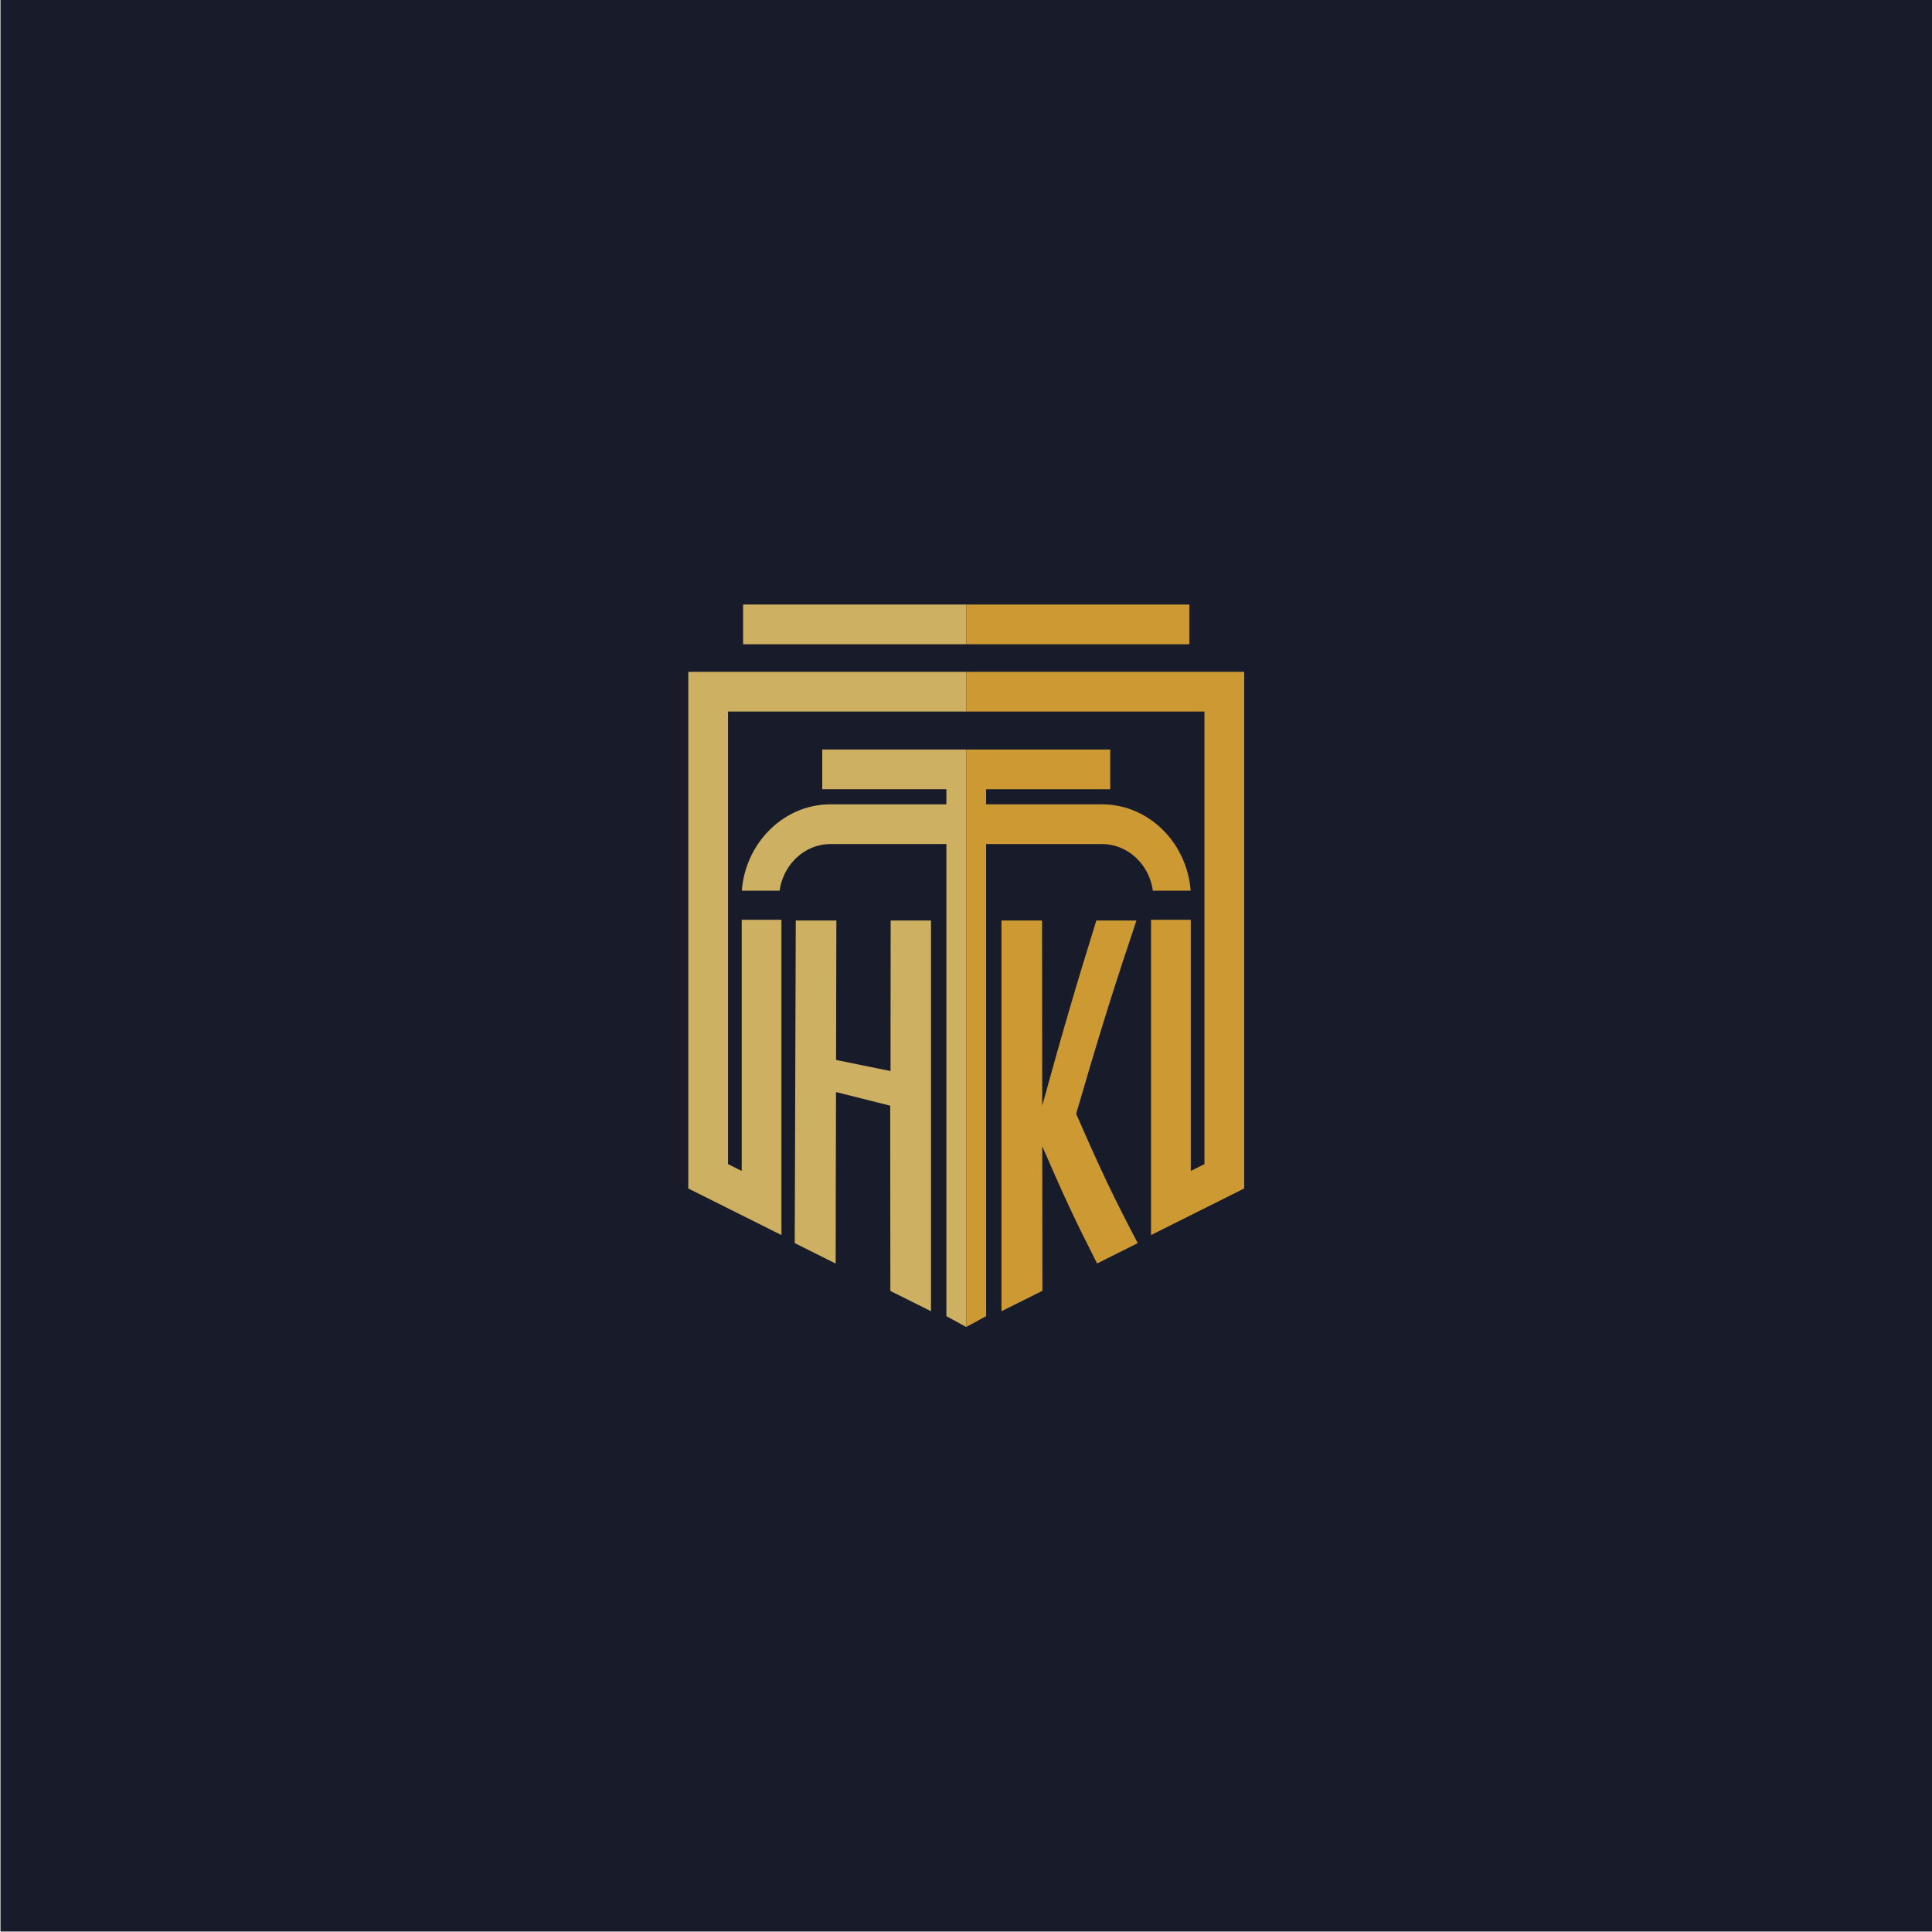 <?xml version="1.0" encoding="UTF-8"?>
<svg xmlns="http://www.w3.org/2000/svg" xmlns:xlink="http://www.w3.org/1999/xlink" width="300px" height="300px" viewBox="0 0 300 300" version="1.1">
<g id="surface1">
<path style=" stroke:none;fill-rule:evenodd;fill:rgb(9.02%,10.588%,16.471%);fill-opacity:1;" d="M 0.074 0 L 300 0 L 300 299.926 L 0.074 299.926 L 0.074 0 "/>
<path style=" stroke:none;fill-rule:evenodd;fill:rgb(80.392%,69.02%,38.039%);fill-opacity:1;" d="M 121.344 184.91 L 121.344 142.82 L 115.172 142.82 L 115.172 181.824 L 113.047 180.762 L 113.047 110.488 L 150.039 110.488 L 150.039 104.32 L 106.875 104.32 L 106.875 184.547 L 121.344 191.781 L 121.344 184.91 "/>
<path style=" stroke:none;fill-rule:evenodd;fill:rgb(80%,60%,20%);fill-opacity:1;" d="M 150.035 110.488 L 187.027 110.488 L 187.027 180.762 L 184.902 181.824 L 184.902 142.82 L 178.73 142.82 L 178.73 191.781 L 193.199 184.547 C 193.199 157.805 193.199 131.062 193.199 104.32 L 150.039 104.32 L 150.035 110.488 "/>
<path style=" stroke:none;fill-rule:evenodd;fill:rgb(80.392%,69.02%,38.039%);fill-opacity:1;" d="M 127.68 122.555 L 146.953 122.555 L 146.953 124.895 L 128.953 124.895 C 125.152 124.895 121.699 126.535 119.195 129.184 C 116.945 131.562 115.461 134.758 115.188 138.305 L 121.059 138.305 C 121.309 136.465 122.129 134.809 123.324 133.547 C 124.77 132.016 126.762 131.066 128.953 131.066 L 146.953 131.066 L 146.953 204.375 L 150.039 206.055 L 150.039 116.383 L 127.68 116.383 L 127.68 122.555 "/>
<path style=" stroke:none;fill-rule:evenodd;fill:rgb(80%,60%,20%);fill-opacity:1;" d="M 171.121 124.895 L 153.125 124.895 L 153.125 122.555 L 172.395 122.555 L 172.395 116.383 L 150.039 116.383 L 150.039 206.055 L 153.125 204.375 L 153.125 131.066 L 171.121 131.066 C 173.312 131.066 175.305 132.016 176.754 133.547 C 177.945 134.809 178.766 136.465 179.016 138.305 L 184.887 138.305 C 184.613 134.758 183.129 131.562 180.879 129.184 C 178.379 126.535 174.922 124.895 171.121 124.895 "/>
<path style=" stroke:none;fill-rule:evenodd;fill:rgb(80.392%,69.02%,38.039%);fill-opacity:1;" d="M 150.039 93.871 L 115.391 93.871 L 115.391 100.043 L 150.039 100.043 L 150.039 93.871 "/>
<path style=" stroke:none;fill-rule:evenodd;fill:rgb(80%,60%,20%);fill-opacity:1;" d="M 150.039 93.871 L 150.039 100.043 L 184.684 100.043 L 184.684 93.871 L 150.039 93.871 "/>
<path style=" stroke:none;fill-rule:nonzero;fill:rgb(80%,60%,20%);fill-opacity:1;" d="M 161.84 177.988 C 161.844 181.727 161.848 185.477 161.852 189.211 C 161.855 192.949 161.859 196.699 161.863 200.438 C 160.801 200.965 159.742 201.5 158.684 202.027 C 157.625 202.555 156.566 203.082 155.508 203.609 C 155.508 193.504 155.508 183.387 155.508 173.281 C 155.508 163.172 155.508 153.051 155.508 142.938 C 156.555 142.938 157.609 142.938 158.656 142.938 C 159.707 142.938 160.758 142.938 161.812 142.938 C 161.816 147.734 161.82 152.531 161.824 157.324 C 161.828 162.109 161.832 166.898 161.836 171.691 C 163.238 166.605 164.629 161.633 166.043 156.789 C 167.426 152.059 168.844 147.438 170.238 142.938 C 171.277 142.938 172.316 142.938 173.352 142.938 C 174.383 142.938 175.426 142.938 176.465 142.938 C 174.906 147.586 173.328 152.371 171.793 157.297 C 170.211 162.363 168.672 167.59 167.105 172.945 C 168.695 176.594 170.262 180.129 171.879 183.535 C 173.445 186.836 175.07 189.984 176.672 193.031 C 175.617 193.559 174.562 194.086 173.512 194.613 C 172.461 195.141 171.406 195.664 170.355 196.191 C 168.93 193.395 167.488 190.5 166.086 187.508 C 164.656 184.441 163.254 181.254 161.84 177.988 "/>
<path style=" stroke:none;fill-rule:nonzero;fill:rgb(80.392%,69.02%,38.039%);fill-opacity:1;" d="M 144.566 142.938 C 144.566 153.051 144.566 163.172 144.566 173.281 C 144.566 183.387 144.566 193.504 144.566 203.609 C 143.516 203.09 142.461 202.562 141.41 202.031 C 140.355 201.504 139.305 200.984 138.254 200.457 C 138.246 195.664 138.242 190.871 138.242 186.078 C 138.238 181.281 138.234 176.484 138.234 171.691 C 136.828 171.332 135.426 170.98 134.023 170.629 C 132.621 170.277 131.219 169.926 129.816 169.574 C 129.805 174.02 129.793 178.461 129.785 182.898 C 129.777 187.336 129.77 191.773 129.762 196.207 C 128.699 195.68 127.641 195.148 126.582 194.617 C 125.523 194.09 124.465 193.562 123.406 193.031 C 123.43 184.688 123.457 176.34 123.484 167.988 C 123.508 159.645 123.539 151.293 123.566 142.938 C 124.613 142.938 125.668 142.938 126.719 142.938 C 127.766 142.938 128.82 142.938 129.871 142.938 C 129.863 146.555 129.855 150.164 129.848 153.766 C 129.84 157.379 129.832 160.98 129.824 164.59 C 131.234 164.875 132.645 165.168 134.051 165.453 C 135.461 165.738 136.871 166.031 138.281 166.312 C 138.281 162.418 138.285 158.531 138.289 154.633 C 138.293 150.738 138.297 146.84 138.301 142.938 C 139.344 142.938 140.387 142.938 141.434 142.938 C 142.477 142.938 143.52 142.938 144.566 142.938 "/>
</g>
</svg>
